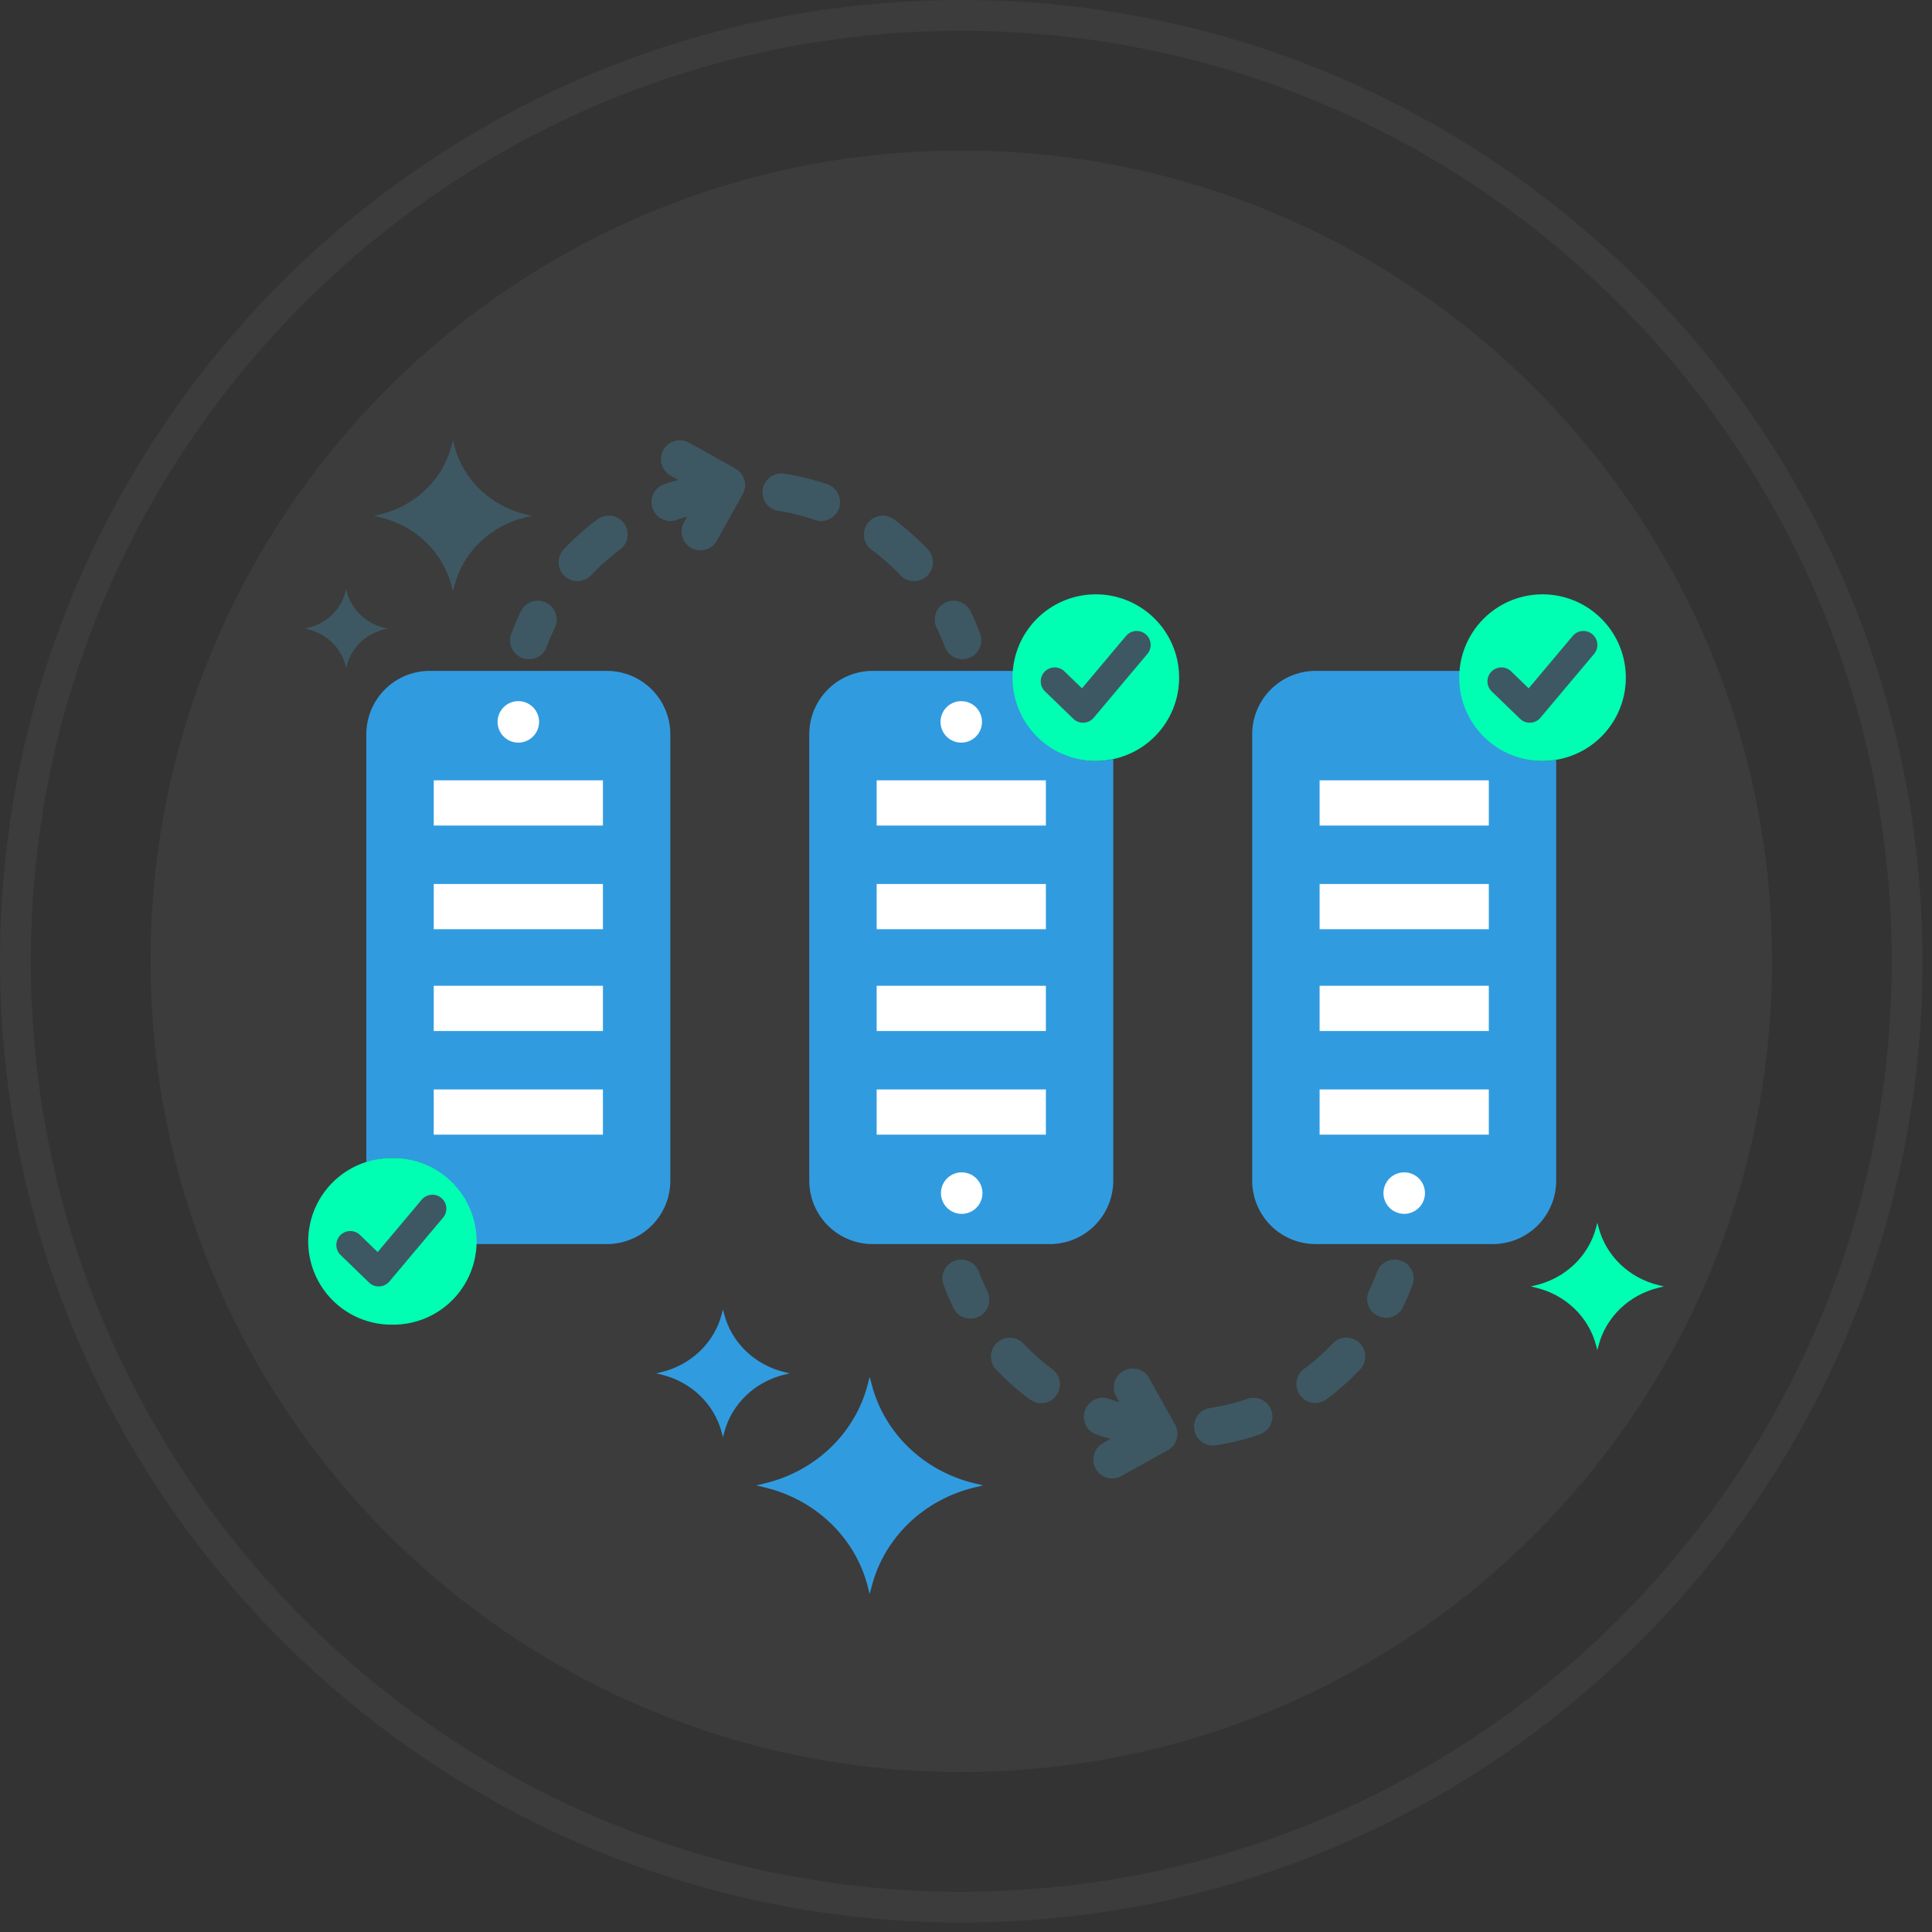 <svg width="202" height="202" fill="none" xmlns="http://www.w3.org/2000/svg"><rect width="100%" height="100%" fill="#333333" stroke="none"/><path d="M100.507 15.738c-46.817 0-84.768 37.953-84.768 84.768s37.951 84.767 84.768 84.767c46.813 0 84.766-37.952 84.766-84.767s-37.953-84.768-84.766-84.768Z" fill="#E0E0E0" fill-opacity=".05"/><path d="M100.507 0C45.087 0 0 45.087 0 100.506s45.087 100.505 100.507 100.505c55.419 0 100.504-45.086 100.504-100.505C201.011 45.086 155.926 0 100.507 0Zm0 197.791c-53.644 0-97.285-43.642-97.285-97.285 0-53.644 43.641-97.286 97.285-97.286 53.643 0 97.283 43.642 97.283 97.286 0 53.643-43.64 97.285-97.283 97.285Z" fill="#E0E0E0" fill-opacity=".05"/><path d="M54.962 53.782c-3.666-.88-6.528-3.622-7.448-7.133l-.157-.6-.156.6c-.92 3.51-3.783 6.253-7.45 7.133l-.624.15.624.15c3.668.88 6.53 3.621 7.45 7.133l.156.6.157-.6c.92-3.511 3.782-6.253 7.448-7.133l.627-.15-.627-.15Z" fill="#3D5863"/><path d="M173.438 134.377c-3.098-.744-5.516-3.062-6.295-6.028l-.132-.507-.132.507c-.777 2.966-3.196 5.284-6.296 6.028l-.527.127.527.126c3.099.743 5.519 3.061 6.296 6.028l.132.507.132-.507c.779-2.967 3.197-5.285 6.295-6.028l.53-.126-.53-.127Z" fill="#01FFB3"/><path d="M82.034 143.465c-3.107-.746-5.532-3.071-6.313-6.046l-.132-.509-.132.509c-.78 2.975-3.207 5.3-6.314 6.046l-.53.127.53.127c3.107.746 5.534 3.069 6.314 6.045l.132.509.132-.509c.781-2.976 3.207-5.3 6.313-6.045l.532-.127-.532-.127ZM101.891 155.091c-5.283-1.269-9.406-5.221-10.734-10.279l-.226-.865-.224.865c-1.325 5.058-5.451 9.01-10.735 10.279l-.9.215.9.216c5.284 1.267 9.41 5.219 10.735 10.278l.224.864.226-.864c1.328-5.059 5.451-9.011 10.734-10.278l.903-.216-.903-.215Z" fill="#319BE0"/><path d="M40.182 65.646c-1.922-.461-3.422-1.9-3.905-3.74l-.083-.315-.08.315c-.483 1.84-1.984 3.278-3.907 3.74l-.327.079.327.078c1.923.461 3.424 1.899 3.906 3.74l.081.314.083-.314c.483-1.841 1.983-3.279 3.905-3.74l.329-.078-.329-.079Z" fill="#3D5863"/><path d="M63.453 70.145H44.936a6.634 6.634 0 0 0-6.634 6.633v44.742a8.709 8.709 0 0 1 11.435 8.271c0 .095-.004.19-.008.284h13.724a6.633 6.633 0 0 0 6.633-6.634V76.778a6.633 6.633 0 0 0-6.633-6.633Z" fill="#319BE0"/><path d="M63.04 81.586H45.348v4.73H63.04v-4.73ZM63.04 92.425H45.348v4.73H63.04v-4.73ZM63.04 103.066H45.348v4.73H63.04v-4.73ZM63.04 113.906H45.348v4.729H63.04v-4.729ZM54.194 77.645a2.168 2.168 0 1 0 0-4.336 2.168 2.168 0 0 0 0 4.336Z" fill="#fff"/><path d="M114.666 79.56a8.71 8.71 0 0 1-8.678-9.415h-14.74a6.634 6.634 0 0 0-6.635 6.633v46.663a6.634 6.634 0 0 0 6.634 6.634h18.518a6.633 6.633 0 0 0 6.632-6.634V79.387a8.723 8.723 0 0 1-1.731.172Z" fill="#319BE0"/><path d="M109.352 81.586H91.659v4.73h17.693v-4.73ZM109.352 92.425H91.659v4.73h17.693v-4.73ZM109.352 103.066H91.659v4.73h17.693v-4.73ZM109.352 113.906H91.659v4.729h17.693v-4.729ZM100.505 77.645a2.167 2.167 0 1 0 0-4.335 2.167 2.167 0 0 0 0 4.335ZM100.505 126.913a2.168 2.168 0 1 0-.001-4.335 2.168 2.168 0 0 0 .001 4.335Z" fill="#fff"/><path d="M161.371 79.559a8.709 8.709 0 0 1-8.678-9.414h-15.135a6.634 6.634 0 0 0-6.634 6.633v46.663a6.634 6.634 0 0 0 6.634 6.634h18.517a6.634 6.634 0 0 0 6.633-6.634V79.457a8.752 8.752 0 0 1-1.337.102Z" fill="#319BE0"/><path d="M155.663 81.586h-17.692v4.73h17.692v-4.73ZM155.663 92.425h-17.692v4.73h17.692v-4.73ZM155.663 103.066h-17.692v4.73h17.692v-4.73ZM155.663 113.906h-17.692v4.729h17.692v-4.729ZM146.817 126.913a2.168 2.168 0 1 0 0-4.337 2.168 2.168 0 0 0 0 4.337Z" fill="#fff"/><path d="M102.481 66.272a26.067 26.067 0 0 0-1.005-2.353 1.971 1.971 0 0 0-3.545 1.725c.317.65.604 1.322.853 1.996a1.971 1.971 0 0 0 3.697-1.368ZM57.097 63.01a1.971 1.971 0 0 0-2.635.91 26.038 26.038 0 0 0-1.005 2.352 1.97 1.97 0 0 0 3.696 1.368c.25-.674.536-1.345.853-1.996a1.97 1.97 0 0 0-.91-2.634ZM97.006 57.443a26.349 26.349 0 0 0-3.538-3.14 1.97 1.97 0 1 0-2.34 3.172 22.386 22.386 0 0 1 3.007 2.668c.387.412.911.62 1.436.62a1.971 1.971 0 0 0 1.435-3.321ZM65.24 54.712a1.971 1.971 0 0 0-2.756-.418 26.381 26.381 0 0 0-3.54 3.138 1.97 1.97 0 1 0 2.87 2.702c.919-.976 1.93-1.873 3.009-2.667a1.972 1.972 0 0 0 .417-2.755ZM86.505 50.638a26.041 26.041 0 0 0-4.596-1.13 1.972 1.972 0 0 0-.59 3.896c1.324.2 2.636.523 3.899.96a1.968 1.968 0 0 0 2.506-1.22 1.97 1.97 0 0 0-1.22-2.506ZM77.83 50.173a1.97 1.97 0 0 0-.936-1.183l-4.856-2.703a1.97 1.97 0 1 0-1.917 3.444l.806.449c-.497.139-.992.287-1.479.455a1.97 1.97 0 0 0 1.286 3.726c.365-.126.735-.24 1.107-.347l-.331.595a1.97 1.97 0 1 0 3.444 1.918l2.703-4.855c.254-.458.316-.997.173-1.5ZM146.516 131.814a1.972 1.972 0 0 0-2.532 1.164 22.12 22.12 0 0 1-.853 1.996 1.971 1.971 0 0 0 3.544 1.725 25.99 25.99 0 0 0 1.006-2.353 1.972 1.972 0 0 0-1.165-2.532ZM103.206 134.974a21.838 21.838 0 0 1-.853-1.996 1.971 1.971 0 0 0-3.697 1.368c.294.795.632 1.587 1.006 2.353a1.972 1.972 0 1 0 3.544-1.725ZM110.021 143.151a22.537 22.537 0 0 1-3.009-2.667 1.97 1.97 0 1 0-2.868 2.702 26.233 26.233 0 0 0 3.539 3.138 1.967 1.967 0 0 0 2.755-.417 1.971 1.971 0 0 0-.417-2.756ZM132.924 147.474a1.971 1.971 0 0 0-2.506-1.22 22.075 22.075 0 0 1-3.899.96 1.97 1.97 0 0 0 .591 3.896 25.94 25.94 0 0 0 4.595-1.131 1.969 1.969 0 0 0 1.219-2.505ZM142.12 140.389a1.97 1.97 0 0 0-2.785.086 22.405 22.405 0 0 1-3.007 2.668 1.971 1.971 0 0 0 2.34 3.172 26.308 26.308 0 0 0 3.538-3.14 1.972 1.972 0 0 0-.086-2.786ZM122.856 148.947l-2.704-4.855a1.97 1.97 0 1 0-3.443 1.918l.331.594c-.372-.107-.742-.22-1.107-.346a1.97 1.97 0 1 0-1.285 3.726c.487.168.981.316 1.478.454l-.806.449a1.973 1.973 0 0 0 .961 3.693c.324 0 .653-.08.957-.249l4.855-2.703a1.974 1.974 0 0 0 .763-2.681Z" fill="#3D5863"/><path d="M161.372 62.142a8.709 8.709 0 1 0 0 17.417 8.709 8.709 0 0 0 0-17.417Z" fill="#01FFB3"/><path d="M166.492 66.315a1.46 1.46 0 0 0-2.055.177l-4.605 5.477-1.882-1.82a1.46 1.46 0 0 0-2.028 2.097l3.006 2.907a1.458 1.458 0 0 0 2.13-.11l5.612-6.673a1.46 1.46 0 0 0-.178-2.055Z" fill="#3D5863"/><path d="M114.667 62.142a8.709 8.709 0 1 0 0 17.417 8.709 8.709 0 0 0 0-17.417Z" fill="#01FFB3"/><path d="M119.787 66.315a1.46 1.46 0 0 0-2.055.177l-4.605 5.477-1.882-1.82a1.46 1.46 0 0 0-2.028 2.097l3.006 2.907a1.458 1.458 0 0 0 2.13-.11l5.611-6.673a1.46 1.46 0 0 0-.177-2.055Z" fill="#3D5863"/><path d="M41.027 121.082a8.709 8.709 0 1 0 0 17.417 8.709 8.709 0 1 0 0-17.417Z" fill="#01FFB3"/><path d="M46.148 125.255a1.459 1.459 0 0 0-2.055.178l-4.606 5.477-1.882-1.82a1.459 1.459 0 0 0-2.028 2.096l3.006 2.908a1.461 1.461 0 0 0 2.13-.11l5.612-6.674a1.458 1.458 0 0 0-.177-2.055Z" fill="#3D5863"/></svg>